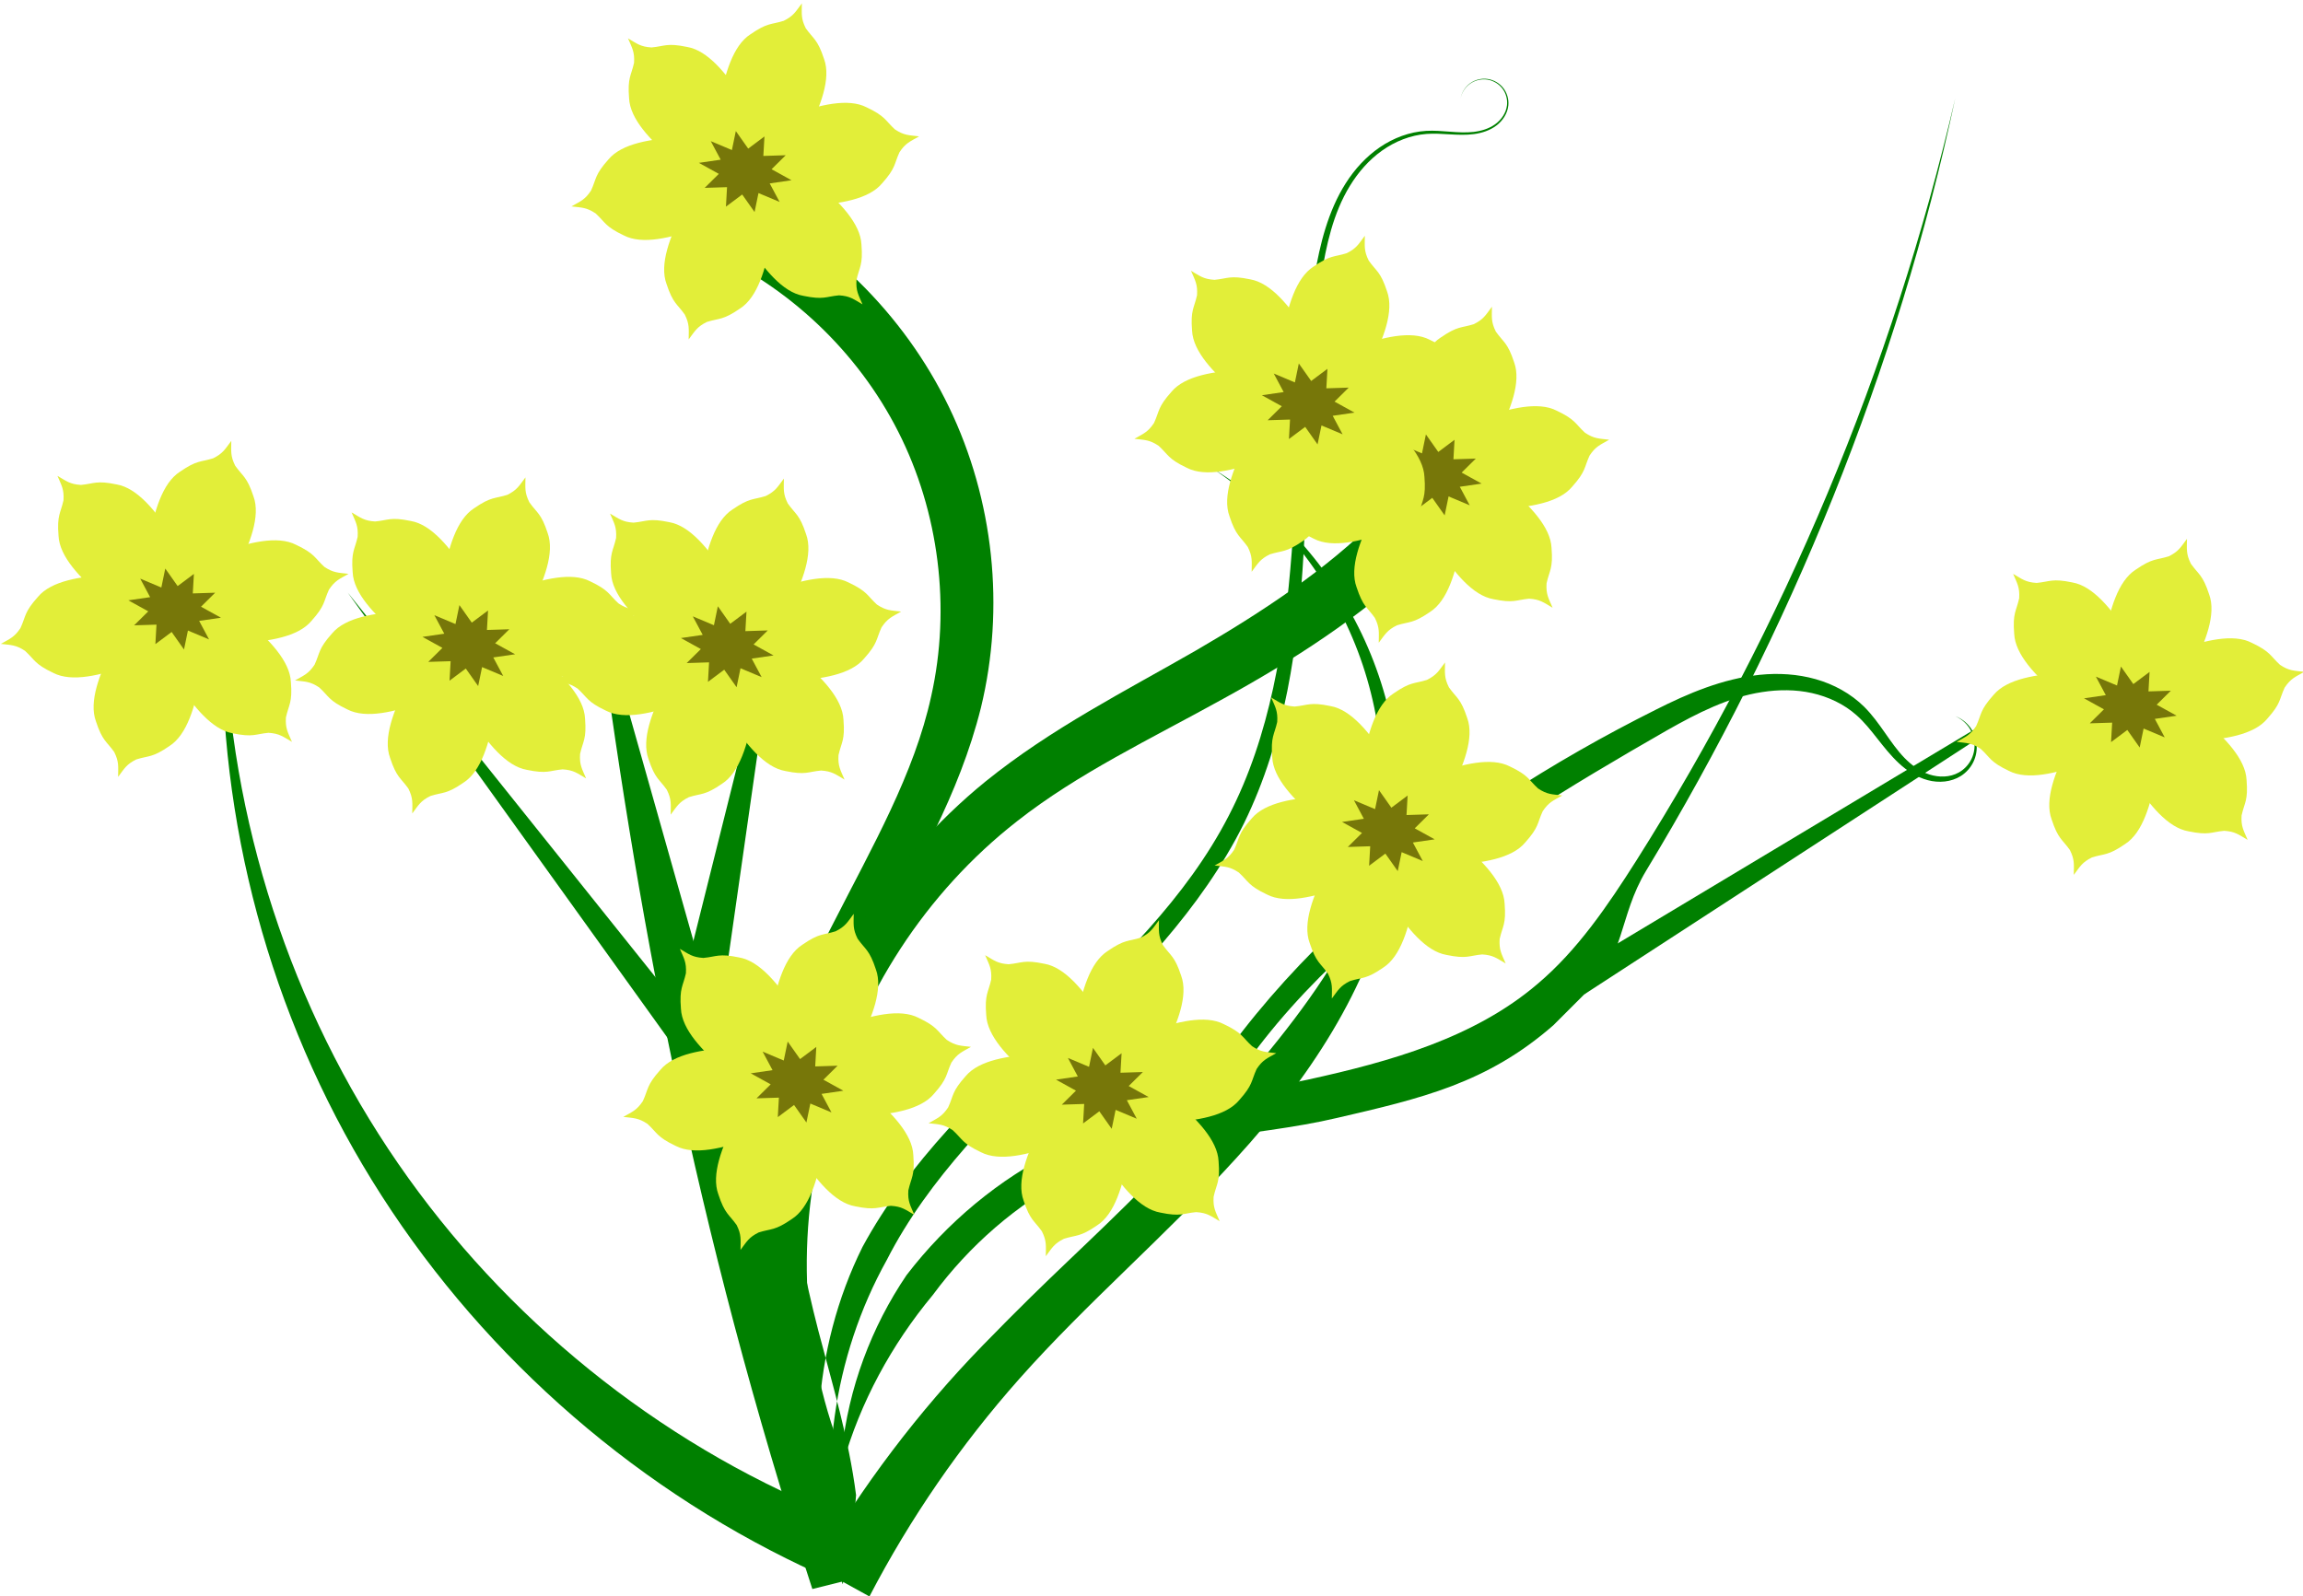 <?xml version="1.0" encoding="UTF-8" standalone="no"?>
<!-- Created with Inkscape (http://www.inkscape.org/) -->

<svg
   xmlns:dc="http://purl.org/dc/elements/1.1/"
   xmlns:cc="http://creativecommons.org/ns#"
   xmlns:rdf="http://www.w3.org/1999/02/22-rdf-syntax-ns#"
   xmlns:svg="http://www.w3.org/2000/svg"
   xmlns="http://www.w3.org/2000/svg"
   xmlns:sodipodi="http://sodipodi.sourceforge.net/DTD/sodipodi-0.dtd"
   xmlns:inkscape="http://www.inkscape.org/namespaces/inkscape"
   width="372.48"
   height="258.275"
   id="svg10270"
   version="1.1"
   inkscape:version="0.48.2 r9819"
   sodipodi:docname="New document 21">
  <defs
     id="defs10272">
    <inkscape:path-effect
       effect="spiro"
       id="path-effect5472"
       is_visible="true" />
    <inkscape:path-effect
       effect="skeletal"
       id="path-effect5474"
       is_visible="true"
       pattern="m -88.11,-398.76 0,10 10,-5 z"
       copytype="single_stretched"
       prop_scale="1"
       scale_y_rel="false"
       spacing="0"
       normal_offset="0"
       tang_offset="0"
       prop_units="false"
       vertical_pattern="false"
       fuse_tolerance="0" />
    <inkscape:path-effect
       effect="spiro"
       id="path-effect4774"
       is_visible="true" />
    <inkscape:path-effect
       effect="skeletal"
       id="path-effect4776"
       is_visible="true"
       pattern="m -88.11,-398.76 0,10 10,-5 z"
       copytype="single_stretched"
       prop_scale="1"
       scale_y_rel="false"
       spacing="0"
       normal_offset="0"
       tang_offset="0"
       prop_units="false"
       vertical_pattern="false"
       fuse_tolerance="0" />
  </defs>
  <sodipodi:namedview
     id="base"
     pagecolor="#ffffff"
     bordercolor="#666666"
     borderopacity="1.0"
     inkscape:pageopacity="0.0"
     inkscape:pageshadow="2"
     inkscape:zoom="0.77519531"
     inkscape:cx="379.35047"
     inkscape:cy="-208.71103"
     inkscape:document-units="px"
     inkscape:current-layer="layer1"
     showgrid="false"
     fit-margin-top="0"
     fit-margin-left="0"
     fit-margin-right="0"
     fit-margin-bottom="0"
     inkscape:window-width="1366"
     inkscape:window-height="712"
     inkscape:window-x="-4"
     inkscape:window-y="-4"
     inkscape:window-maximized="1" />
  <g
     inkscape:label="Layer 1"
     inkscape:groupmode="layer"
     id="layer1"
     transform="translate(4.35,-65.377)">
    <path
       style="fill:#008000;fill-rule:evenodd;stroke:none;display:inline"
       d="m 129.99,320.865 3.799,-9.25 c -3.111,-1.183 -6.187,-2.466 -9.221,-3.848 -27.376,-12.458 -51.29,-33.16 -67.692,-58.928 -10e-7,0 -2e-6,0 -2e-6,0 -16.405,-25.765 -25.289,-56.589 -24.987,-87.6 -1.88,30.955 5.396,62.658 20.926,90.04 15.533,27.38 39.241,50.3 67.602,65.005 0,0 1e-5,0 1e-5,0 3.139,1.627 6.332,3.155 9.573,4.58 z"
       id="path4772"
       inkscape:path-effect="#path-effect4774;#path-effect4776"
       inkscape:original-d="m 131.88965,316.23979 c -10.40335,-4.81079 -9.39671,2.90887 -9.39671,-4.21389 0,-70.63621 -62.125684,-101.55364 -90.603294,-150.78611"
       inkscape:connector-curvature="0"
       sodipodi:nodetypes="csc" />
    <path
       style="fill:#008000;fill-rule:evenodd;stroke:none;display:inline"
       d="m 127.039,322.452 9.701,-2.425 -44.851,-158.787 c 6.439,50.379 16.086,102.8 35.149,161.213 z"
       id="path4784"
       inkscape:connector-curvature="0"
       sodipodi:nodetypes="cccc" />
    <path
       style="fill:#008000;fill-rule:evenodd;stroke:none;display:inline"
       d="m 106.89,221.24 5,10 10,-70 z"
       id="path4790"
       inkscape:connector-curvature="0"
       sodipodi:nodetypes="cccc" />
    <path
       style="fill:#008000;fill-rule:evenodd;stroke:none;display:inline"
       d="m 107.985,239.363 3.904,-3.123 -60,-75 z"
       id="path4796"
       inkscape:connector-curvature="0"
       sodipodi:nodetypes="cccc" />
    <path
       style="fill:#008000;fill-rule:evenodd;stroke:none;display:inline"
       d="m 127.51,318.828 8.76,4.823 c 6.58,-12.639 14.744,-24.505 24.258,-35.222 10.849,-12.239 23.693,-23.16 35.108,-35.727 11.467,-12.544 21.498,-27.308 25.077,-44.12 l 0,-1e-5 c 2.712,-12.917 1.316,-26.546 -3.839,-38.496 -5.156,-11.95 -14.039,-22.149 -24.985,-28.846 10.632,7.184 18.893,17.671 23.373,29.499 4.481,11.827 5.177,24.984 2.063,37.053 l 0,1e-5 c -4.016,15.759 -23.878,36.734 -35.436,48.448 -11.613,11.694 -15.301,14.476 -27.23,26.732 -10.448,10.75 -19.592,22.815 -27.15,35.856 z"
       id="path4802"
       inkscape:connector-curvature="0"
       sodipodi:nodetypes="cccccccccccccc" />
    <path
       style="fill:#008000;fill-rule:evenodd;stroke:none;display:inline"
       d="m 181.89,256.24 5,0 c 12.824,-32.948 47.054,-54.77 78.364,-72.705 4.938,-2.8 9.979,-5.365 15.374,-6.191 l 10e-6,0 c 2.693,-0.42 5.458,-0.429 8.095,0.163 2.633,0.592 5.163,1.773 7.18,3.564 2.458,2.153 4.218,5.314 6.86,7.777 l 1e-5,0 c 1.321,1.236 2.901,2.268 4.681,2.746 1.788,0.482 3.781,0.31 5.347,-0.674 l 0,-1e-5 c 0.875,-0.555 1.581,-1.351 2.025,-2.27 0.444,-0.919 0.622,-1.953 0.517,-2.952 -0.106,-0.999 -0.494,-1.957 -1.1,-2.739 -0.607,-0.781 -1.43,-1.382 -2.342,-1.72 0.892,0.39 1.665,1.029 2.209,1.818 0.544,0.788 0.859,1.725 0.904,2.667 0.046,0.941 -0.177,1.888 -0.627,2.698 l -10e-6,0 c -0.45,0.81 -1.128,1.487 -1.924,1.93 -1.415,0.799 -3.193,0.82 -4.739,0.324 -1.555,-0.5 -2.913,-1.526 -4.074,-2.722 -2.323,-2.404 -3.866,-5.618 -6.474,-8.226 -2.172,-2.145 -4.929,-3.654 -7.866,-4.48 -2.933,-0.825 -6.018,-1.008 -9.026,-0.701 l 0,0 c -6.008,0.627 -11.614,3.015 -16.81,5.642 -33.068,16.539 -65.912,41.757 -81.572,76.052 z"
       id="path4808"
       inkscape:connector-curvature="0"
       sodipodi:nodetypes="ccccccccccccccccccccccccccccc" />
    <path
       style="fill:#008000;fill-rule:evenodd;stroke:none;display:inline"
       d="m 113.942,96.68 -4.105,9.119 c 13.246,5.792 24.521,16.431 31.094,29.424 6.588,12.985 8.54,28.463 5.331,42.772 -2.731,12.56 -9.521,24.345 -15.779,36.634 -10e-6,1e-5 -10e-6,2e-5 -10e-6,3e-5 -6.374,12.253 -12.275,25.68 -12.814,40.227 -0.247,9.548 1.855,18.73 4.33,27.45 0,1e-5 1e-5,2e-5 1e-5,3e-5 2.437,8.725 5.214,17.161 6.431,25.714 1.56,4.216 2.697,8.497 3.405,12.773 -4.078,-16.844 -1.532,-35.844 7.257,-51.605 6.736,-13.207 17.781,-23.983 28.689,-34.721 10.949,-10.706 22.144,-21.912 29.068,-35.899 6.687,-13.632 8.799,-28.874 9.642,-43.789 0.859,-14.912 0.578,-29.841 2.83,-44.494 0.805,-5.191 1.942,-10.411 4.654,-14.835 1.353,-2.212 3.088,-4.208 5.197,-5.706 0,-5e-6 10e-6,-1e-5 2e-5,-1.5e-5 2.108,-1.498 4.598,-2.498 7.177,-2.696 2.5,-0.195 5.089,0.362 7.666,0.026 1.29,-0.168 2.576,-0.582 3.627,-1.366 0,-3e-6 0,-6e-6 10e-6,-9e-6 1.053,-0.785 1.835,-1.978 1.961,-3.287 0.094,-1.001 -0.21,-2.027 -0.827,-2.811 -0.617,-0.784 -1.539,-1.315 -2.519,-1.456 -0.98,-0.141 -2.007,0.108 -2.809,0.677 -0.802,0.569 -1.371,1.452 -1.558,2.41 0.205,-0.954 0.789,-1.819 1.589,-2.365 0.8,-0.546 1.813,-0.769 2.762,-0.614 0.949,0.155 1.83,0.688 2.406,1.449 0.576,0.761 0.846,1.748 0.74,2.689 0,9e-6 0,1.8e-5 0,2.6e-5 -0.136,1.233 -0.909,2.348 -1.916,3.076 -10e-6,5e-6 -2e-5,1.1e-5 -2e-5,1.6e-5 -1.01,0.73 -2.251,1.098 -3.499,1.242 -2.499,0.286 -5.054,-0.32 -7.657,-0.17 -2.686,0.159 -5.295,1.143 -7.515,2.664 -2.22,1.52 -4.062,3.552 -5.502,5.818 -2.875,4.531 -4.161,9.856 -5.055,15.081 -1e-5,1e-5 -1e-5,2e-5 -1e-5,3e-5 -2.539,14.732 -2.546,29.745 -3.671,44.541 -1.14,14.791 -3.47,29.723 -10.182,42.679 -6.851,13.345 -18.016,24.015 -29.112,34.541 0,1e-5 0,1e-5 -1e-5,1e-5 -11.137,10.495 -22.617,21.363 -30.134,35.241 -8.182,16.494 -9.476,36.474 -3.2,54.575 1.093,-4.805 1.814,-9.638 2.162,-14.43 -1.175,-9.226 -3.847,-17.986 -6.095,-26.577 -2.209,-8.596 -4.071,-17.184 -3.619,-25.561 0.525,-12.78 6.394,-25.044 12.725,-37.008 6.447,-11.93 13.679,-24.164 17.182,-38.233 0,-1e-5 0,-1e-5 0,-2e-5 3.926,-16.163 2.09,-33.624 -5.186,-48.697 -7.291,-15.066 -19.879,-27.446 -35.172,-34.499 z"
       id="path5470"
       inkscape:path-effect="#path-effect5472;#path-effect5474"
       inkscape:original-d="m 111.88965,101.23979 c 5.90863,19.49847 24.13397,49.18202 38.39122,77.69653 14.01951,28.03901 -21.97447,61.49921 -29.25045,76.05118 -9.06046,18.12092 8.23616,38.18385 10.23766,52.65083 0.62198,4.49573 0.41438,9.06764 0.62157,13.60146 6.22368,-16.68294 5.22852,-35.00836 5.22852,-53.08958 0,-35.29595 39.03164,-50.73182 58.50091,-70.2011 19.01636,-19.01636 -4.56312,-70.02554 13.16271,-87.75137 5.96477,-5.96477 11.5855,-17.435589 17.55027,-23.400359 2.71986,-2.71986 14.60741,-4.11239 13.16271,-4.38757 -2.51957,-0.47992 -5.07008,-0.78001 -7.60512,-1.17002"
       inkscape:connector-curvature="0" />
    <path
       style="fill:#008000;fill-rule:evenodd;stroke:none;display:inline"
       d="m 235.903,144.222 -8.026,-5.965 c -2.809,3.862 -5.929,7.505 -9.32,10.878 -8.465,8.469 -18.778,15.262 -29.532,21.507 -11.231,6.468 -23.301,12.531 -33.991,21.174 -1e-5,1e-5 -2e-5,1e-5 -2e-5,2e-5 -15.927,12.963 -27.29,31.208 -31.91,51.084 -3.493,19.747 -0.365,40.895 8.87,59.223 2.76,-9.789 7.813,-19.176 14.534,-27.252 5.885,-7.973 13.557,-14.683 22.369,-19.237 l 1e-5,0 c 11.846,-6.182 29.448,-6.183 42.993,-9.395 13.574,-3.147 24.252,-5.592 35,-15 l 5,-5 c 6.732,-5.966 5.482,-12.512 10,-20 23.299,-38.486 40.694,-81.134 50,-125 -10.155,43.677 -27.683,85.557 -51.567,123.336 -4.652,7.334 -9.551,14.545 -15.998,19.983 -10.183,8.706 -23.738,12.549 -37.167,15.488 -13.461,2.876 -27.524,5.075 -40.392,11.368 -1e-5,1e-5 -2e-5,1e-5 -3e-5,1e-5 -9.584,4.731 -17.981,11.766 -24.494,20.252 -5.677,8.382 -9.399,18.235 -10.487,28.689 -6.832,-17.428 -7.52,-37.44 -1.793,-55.793 4.6,-18.225 15.45,-34.841 30.161,-46.331 1e-5,-10e-6 1e-5,-10e-6 1e-5,-10e-6 9.855,-7.756 21.63,-13.313 33.285,-19.777 11.214,-6.169 22.291,-13.223 31.894,-22.369 3.828,-3.664 7.366,-7.634 10.57,-11.864 z"
       id="path5476"
       inkscape:connector-curvature="0"
       sodipodi:nodetypes="ccccccccccccccccccccccccccccc" />
    <path
       style="fill:#008000;fill-rule:evenodd;stroke:none;display:inline"
       d="m 251.89,221.24 0,5 100,-65 z"
       id="path5482"
       inkscape:connector-curvature="0"
       sodipodi:nodetypes="cccc" />
    <g
       style="display:inline"
       id="g4453-5"
       transform="matrix(0.594,0.2,-0.2,0.594,-243.836,-269.509)">
      <g
         style="fill:#e2ee39;fill-opacity:1;display:inline"
         id="g4334-1-3"
         transform="translate(348.742,131.734)">
        <path
           sodipodi:nodetypes="ccccccccccc"
           inkscape:connector-curvature="0"
           id="path4336-7-4"
           d="m 418,348 c 6,-6 7,-5 9,-12 1,-7 1.425,-14.762 -2,-19 -3.214,-4.295 -4.204,-3.963 -7,-6 -2,-2 -2.146,-3.167 -3,-5.763 -0.854,2.596 -1,3.763 -3,5.763 -2.796,2.037 -3.786,1.705 -7,6 -3.425,4.238 -3,12 -2,19 2,7 3,6 9,12 2,3 1.152,4.051 3,6.081 C 416.848,352.051 416,351 418,348 z"
           style="fill:#e2ee39;fill-opacity:1;stroke:none"
           inkscape:transform-center-y="-21.34125"
           inkscape:tile-cx="415"
           inkscape:tile-cy="351"
           inkscape:tile-w="25.429126"
           inkscape:tile-h="48.84356"
           inkscape:tile-x0="402.28544"
           inkscape:tile-y0="305.23697" />
        <path
           inkscape:tile-y0="305.23697"
           inkscape:tile-x0="402.28544"
           inkscape:transform-center-y="-21.34125"
           style="fill:#e2ee39;fill-opacity:1;stroke:none"
           d="m 419.098,352.098 c 8.196,2.196 7.83,3.562 14.892,1.794 6.562,-2.634 13.497,-6.147 15.454,-11.232 2.112,-4.931 1.33,-5.622 1.696,-9.062 0.732,-2.732 1.67,-3.442 3.491,-5.48 -2.675,0.559 -3.759,1.015 -6.491,0.283 -3.162,-1.403 -3.37,-2.426 -8.696,-3.062 -5.383,-0.847 -11.892,3.402 -17.454,7.768 -5.062,5.232 -3.696,5.598 -5.892,13.794 -1.598,3.232 -2.932,3.023 -3.766,5.638 2.682,0.586 3.168,-0.674 6.766,-0.442 z"
           id="path4338-4-0"
           inkscape:connector-curvature="0"
           sodipodi:nodetypes="ccccccccccc" />
        <path
           inkscape:tile-y0="305.23697"
           inkscape:tile-x0="402.28544"
           inkscape:transform-center-y="-21.34125"
           style="fill:#e2ee39;fill-opacity:1;stroke:none"
           d="m 416.098,355.098 c 2.196,8.196 0.83,8.562 5.892,13.794 5.562,4.366 12.072,8.615 17.454,7.768 5.326,-0.636 5.534,-1.659 8.696,-3.062 2.732,-0.732 3.816,-0.275 6.491,0.283 -1.821,-2.037 -2.759,-2.748 -3.491,-5.48 -0.366,-3.44 0.416,-4.132 -1.696,-9.062 -1.957,-5.085 -8.892,-8.598 -15.454,-11.232 -7.062,-1.768 -6.696,-0.402 -14.892,1.794 -3.598,0.232 -4.084,-1.028 -6.766,-0.442 0.834,2.616 2.168,2.406 3.766,5.638 z"
           id="path4340-0-7"
           inkscape:connector-curvature="0"
           sodipodi:nodetypes="ccccccccccc" />
        <path
           inkscape:tile-y0="305.23697"
           inkscape:tile-x0="402.28544"
           inkscape:transform-center-y="-21.34125"
           style="fill:#e2ee39;fill-opacity:1;stroke:none"
           d="m 412,354 c -6,6 -7,5 -9,12 -1,7 -1.425,14.762 2,19 3.214,4.295 4.204,3.963 7,6 2,2 2.146,3.167 3,5.763 0.854,-2.596 1,-3.763 3,-5.763 2.796,-2.037 3.786,-1.705 7,-6 3.425,-4.238 3,-12 2,-19 -2,-7 -3,-6 -9,-12 -2,-3 -1.152,-4.051 -3,-6.081 C 413.152,349.949 414,351 412,354 z"
           id="path4342-9-5"
           inkscape:connector-curvature="0"
           sodipodi:nodetypes="ccccccccccc" />
        <path
           inkscape:tile-y0="305.23697"
           inkscape:tile-x0="402.28544"
           inkscape:transform-center-y="-21.34125"
           style="fill:#e2ee39;fill-opacity:1;stroke:none"
           d="m 410.902,349.902 c -8.196,-2.196 -7.83,-3.562 -14.892,-1.794 -6.562,2.634 -13.497,6.147 -15.454,11.232 -2.112,4.931 -1.33,5.622 -1.696,9.062 -0.732,2.732 -1.67,3.442 -3.491,5.48 2.675,-0.559 3.759,-1.015 6.491,-0.283 3.162,1.403 3.37,2.426 8.696,3.062 5.383,0.847 11.892,-3.402 17.454,-7.768 5.062,-5.232 3.696,-5.598 5.892,-13.794 1.598,-3.232 2.932,-3.023 3.766,-5.638 -2.682,-0.586 -3.168,0.674 -6.766,0.442 z"
           id="path4344-4-5"
           inkscape:connector-curvature="0"
           sodipodi:nodetypes="ccccccccccc" />
        <path
           inkscape:tile-y0="305.23697"
           inkscape:tile-x0="402.28544"
           inkscape:transform-center-y="-21.34125"
           style="fill:#e2ee39;fill-opacity:1;stroke:none"
           d="m 413.902,346.902 c -2.196,-8.196 -0.83,-8.562 -5.892,-13.794 -5.562,-4.366 -12.072,-8.615 -17.454,-7.768 -5.326,0.636 -5.534,1.659 -8.696,3.062 -2.732,0.732 -3.816,0.275 -6.491,-0.283 1.821,2.037 2.759,2.748 3.491,5.48 0.366,3.44 -0.416,4.132 1.696,9.062 1.957,5.085 8.892,8.598 15.454,11.232 7.062,1.768 6.696,0.402 14.892,-1.794 3.598,-0.232 4.084,1.028 6.766,0.442 -0.834,-2.616 -2.168,-2.406 -3.766,-5.638 z"
           id="path4346-8-3"
           inkscape:connector-curvature="0"
           sodipodi:nodetypes="ccccccccccc" />
      </g>
      <path
         sodipodi:type="star"
         style="fill:#777709;fill-opacity:1;fill-rule:nonzero;stroke:none;display:inline"
         id="path4409-8-1"
         sodipodi:sides="10"
         sodipodi:cx="200"
         sodipodi:cy="180"
         sodipodi:r1="44.721359"
         sodipodi:r2="25.827057"
         sodipodi:arg1="0.46364761"
         sodipodi:arg2="0.77780687"
         inkscape:flatsided="false"
         inkscape:rounded="0"
         inkscape:randomized="0"
         d="m 240,200 -21.599,-1.877 2.204,21.568 -16.371,-14.214 -10.894,18.745 -4.89,-21.122 -19.832,8.761 8.459,-19.962 -21.194,-4.569 18.577,-11.178 L 160,160 l 21.599,1.877 -2.204,-21.568 16.371,14.214 10.894,-18.745 4.89,21.122 19.832,-8.761 -8.459,19.962 21.194,4.569 -18.577,11.178 z"
         transform="matrix(0.273,0,0,0.23,709.138,441.378)" />
    </g>
    <g
       style="display:inline"
       id="g4453-5-8"
       transform="matrix(0.594,0.2,-0.2,0.594,-129.317,-297.311)">
      <g
         style="fill:#e2ee39;fill-opacity:1;display:inline"
         id="g4334-1-3-8"
         transform="translate(348.742,131.734)">
        <path
           sodipodi:nodetypes="ccccccccccc"
           inkscape:connector-curvature="0"
           id="path4336-7-4-8"
           d="m 418,348 c 6,-6 7,-5 9,-12 1,-7 1.425,-14.762 -2,-19 -3.214,-4.295 -4.204,-3.963 -7,-6 -2,-2 -2.146,-3.167 -3,-5.763 -0.854,2.596 -1,3.763 -3,5.763 -2.796,2.037 -3.786,1.705 -7,6 -3.425,4.238 -3,12 -2,19 2,7 3,6 9,12 2,3 1.152,4.051 3,6.081 C 416.848,352.051 416,351 418,348 z"
           style="fill:#e2ee39;fill-opacity:1;stroke:none"
           inkscape:transform-center-y="-21.34125"
           inkscape:tile-cx="415"
           inkscape:tile-cy="351"
           inkscape:tile-w="25.429126"
           inkscape:tile-h="48.84356"
           inkscape:tile-x0="402.28544"
           inkscape:tile-y0="305.23697" />
        <path
           inkscape:tile-y0="305.23697"
           inkscape:tile-x0="402.28544"
           inkscape:transform-center-y="-21.34125"
           style="fill:#e2ee39;fill-opacity:1;stroke:none"
           d="m 419.098,352.098 c 8.196,2.196 7.83,3.562 14.892,1.794 6.562,-2.634 13.497,-6.147 15.454,-11.232 2.112,-4.931 1.33,-5.622 1.696,-9.062 0.732,-2.732 1.67,-3.442 3.491,-5.48 -2.675,0.559 -3.759,1.015 -6.491,0.283 -3.162,-1.403 -3.37,-2.426 -8.696,-3.062 -5.383,-0.847 -11.892,3.402 -17.454,7.768 -5.062,5.232 -3.696,5.598 -5.892,13.794 -1.598,3.232 -2.932,3.023 -3.766,5.638 2.682,0.586 3.168,-0.674 6.766,-0.442 z"
           id="path4338-4-0-0"
           inkscape:connector-curvature="0"
           sodipodi:nodetypes="ccccccccccc" />
        <path
           inkscape:tile-y0="305.23697"
           inkscape:tile-x0="402.28544"
           inkscape:transform-center-y="-21.34125"
           style="fill:#e2ee39;fill-opacity:1;stroke:none"
           d="m 416.098,355.098 c 2.196,8.196 0.83,8.562 5.892,13.794 5.562,4.366 12.072,8.615 17.454,7.768 5.326,-0.636 5.534,-1.659 8.696,-3.062 2.732,-0.732 3.816,-0.275 6.491,0.283 -1.821,-2.037 -2.759,-2.748 -3.491,-5.48 -0.366,-3.44 0.416,-4.132 -1.696,-9.062 -1.957,-5.085 -8.892,-8.598 -15.454,-11.232 -7.062,-1.768 -6.696,-0.402 -14.892,1.794 -3.598,0.232 -4.084,-1.028 -6.766,-0.442 0.834,2.616 2.168,2.406 3.766,5.638 z"
           id="path4340-0-7-1"
           inkscape:connector-curvature="0"
           sodipodi:nodetypes="ccccccccccc" />
        <path
           inkscape:tile-y0="305.23697"
           inkscape:tile-x0="402.28544"
           inkscape:transform-center-y="-21.34125"
           style="fill:#e2ee39;fill-opacity:1;stroke:none"
           d="m 412,354 c -6,6 -7,5 -9,12 -1,7 -1.425,14.762 2,19 3.214,4.295 4.204,3.963 7,6 2,2 2.146,3.167 3,5.763 0.854,-2.596 1,-3.763 3,-5.763 2.796,-2.037 3.786,-1.705 7,-6 3.425,-4.238 3,-12 2,-19 -2,-7 -3,-6 -9,-12 -2,-3 -1.152,-4.051 -3,-6.081 C 413.152,349.949 414,351 412,354 z"
           id="path4342-9-5-7"
           inkscape:connector-curvature="0"
           sodipodi:nodetypes="ccccccccccc" />
        <path
           inkscape:tile-y0="305.23697"
           inkscape:tile-x0="402.28544"
           inkscape:transform-center-y="-21.34125"
           style="fill:#e2ee39;fill-opacity:1;stroke:none"
           d="m 410.902,349.902 c -8.196,-2.196 -7.83,-3.562 -14.892,-1.794 -6.562,2.634 -13.497,6.147 -15.454,11.232 -2.112,4.931 -1.33,5.622 -1.696,9.062 -0.732,2.732 -1.67,3.442 -3.491,5.48 2.675,-0.559 3.759,-1.015 6.491,-0.283 3.162,1.403 3.37,2.426 8.696,3.062 5.383,0.847 11.892,-3.402 17.454,-7.768 5.062,-5.232 3.696,-5.598 5.892,-13.794 1.598,-3.232 2.932,-3.023 3.766,-5.638 -2.682,-0.586 -3.168,0.674 -6.766,0.442 z"
           id="path4344-4-5-5"
           inkscape:connector-curvature="0"
           sodipodi:nodetypes="ccccccccccc" />
        <path
           inkscape:tile-y0="305.23697"
           inkscape:tile-x0="402.28544"
           inkscape:transform-center-y="-21.34125"
           style="fill:#e2ee39;fill-opacity:1;stroke:none"
           d="m 413.902,346.902 c -2.196,-8.196 -0.83,-8.562 -5.892,-13.794 -5.562,-4.366 -12.072,-8.615 -17.454,-7.768 -5.326,0.636 -5.534,1.659 -8.696,3.062 -2.732,0.732 -3.816,0.275 -6.491,-0.283 1.821,2.037 2.759,2.748 3.491,5.48 0.366,3.44 -0.416,4.132 1.696,9.062 1.957,5.085 8.892,8.598 15.454,11.232 7.062,1.768 6.696,0.402 14.892,-1.794 3.598,-0.232 4.084,1.028 6.766,0.442 -0.834,-2.616 -2.168,-2.406 -3.766,-5.638 z"
           id="path4346-8-3-0"
           inkscape:connector-curvature="0"
           sodipodi:nodetypes="ccccccccccc" />
      </g>
      <path
         sodipodi:type="star"
         style="fill:#777709;fill-opacity:1;fill-rule:nonzero;stroke:none;display:inline"
         id="path4409-8-1-5"
         sodipodi:sides="10"
         sodipodi:cx="200"
         sodipodi:cy="180"
         sodipodi:r1="44.721359"
         sodipodi:r2="25.827057"
         sodipodi:arg1="0.46364761"
         sodipodi:arg2="0.77780687"
         inkscape:flatsided="false"
         inkscape:rounded="0"
         inkscape:randomized="0"
         d="m 240,200 -21.599,-1.877 2.204,21.568 -16.371,-14.214 -10.894,18.745 -4.89,-21.122 -19.832,8.761 8.459,-19.962 -21.194,-4.569 18.577,-11.178 L 160,160 l 21.599,1.877 -2.204,-21.568 16.371,14.214 10.894,-18.745 4.89,21.122 19.832,-8.761 -8.459,19.962 21.194,4.569 -18.577,11.178 z"
         transform="matrix(0.273,0,0,0.23,709.138,441.378)" />
    </g>
    <g
       style="display:inline"
       id="g4453-5-9"
       transform="matrix(0.594,0.2,-0.2,0.594,-240.929,-346.387)">
      <g
         style="fill:#e2ee39;fill-opacity:1;display:inline"
         id="g4334-1-3-0"
         transform="translate(348.742,131.734)">
        <path
           sodipodi:nodetypes="ccccccccccc"
           inkscape:connector-curvature="0"
           id="path4336-7-4-9"
           d="m 418,348 c 6,-6 7,-5 9,-12 1,-7 1.425,-14.762 -2,-19 -3.214,-4.295 -4.204,-3.963 -7,-6 -2,-2 -2.146,-3.167 -3,-5.763 -0.854,2.596 -1,3.763 -3,5.763 -2.796,2.037 -3.786,1.705 -7,6 -3.425,4.238 -3,12 -2,19 2,7 3,6 9,12 2,3 1.152,4.051 3,6.081 C 416.848,352.051 416,351 418,348 z"
           style="fill:#e2ee39;fill-opacity:1;stroke:none"
           inkscape:transform-center-y="-21.34125"
           inkscape:tile-cx="415"
           inkscape:tile-cy="351"
           inkscape:tile-w="25.429126"
           inkscape:tile-h="48.84356"
           inkscape:tile-x0="402.28544"
           inkscape:tile-y0="305.23697" />
        <path
           inkscape:tile-y0="305.23697"
           inkscape:tile-x0="402.28544"
           inkscape:transform-center-y="-21.34125"
           style="fill:#e2ee39;fill-opacity:1;stroke:none"
           d="m 419.098,352.098 c 8.196,2.196 7.83,3.562 14.892,1.794 6.562,-2.634 13.497,-6.147 15.454,-11.232 2.112,-4.931 1.33,-5.622 1.696,-9.062 0.732,-2.732 1.67,-3.442 3.491,-5.48 -2.675,0.559 -3.759,1.015 -6.491,0.283 -3.162,-1.403 -3.37,-2.426 -8.696,-3.062 -5.383,-0.847 -11.892,3.402 -17.454,7.768 -5.062,5.232 -3.696,5.598 -5.892,13.794 -1.598,3.232 -2.932,3.023 -3.766,5.638 2.682,0.586 3.168,-0.674 6.766,-0.442 z"
           id="path4338-4-0-3"
           inkscape:connector-curvature="0"
           sodipodi:nodetypes="ccccccccccc" />
        <path
           inkscape:tile-y0="305.23697"
           inkscape:tile-x0="402.28544"
           inkscape:transform-center-y="-21.34125"
           style="fill:#e2ee39;fill-opacity:1;stroke:none"
           d="m 416.098,355.098 c 2.196,8.196 0.83,8.562 5.892,13.794 5.562,4.366 12.072,8.615 17.454,7.768 5.326,-0.636 5.534,-1.659 8.696,-3.062 2.732,-0.732 3.816,-0.275 6.491,0.283 -1.821,-2.037 -2.759,-2.748 -3.491,-5.48 -0.366,-3.44 0.416,-4.132 -1.696,-9.062 -1.957,-5.085 -8.892,-8.598 -15.454,-11.232 -7.062,-1.768 -6.696,-0.402 -14.892,1.794 -3.598,0.232 -4.084,-1.028 -6.766,-0.442 0.834,2.616 2.168,2.406 3.766,5.638 z"
           id="path4340-0-7-5"
           inkscape:connector-curvature="0"
           sodipodi:nodetypes="ccccccccccc" />
        <path
           inkscape:tile-y0="305.23697"
           inkscape:tile-x0="402.28544"
           inkscape:transform-center-y="-21.34125"
           style="fill:#e2ee39;fill-opacity:1;stroke:none"
           d="m 412,354 c -6,6 -7,5 -9,12 -1,7 -1.425,14.762 2,19 3.214,4.295 4.204,3.963 7,6 2,2 2.146,3.167 3,5.763 0.854,-2.596 1,-3.763 3,-5.763 2.796,-2.037 3.786,-1.705 7,-6 3.425,-4.238 3,-12 2,-19 -2,-7 -3,-6 -9,-12 -2,-3 -1.152,-4.051 -3,-6.081 C 413.152,349.949 414,351 412,354 z"
           id="path4342-9-5-4"
           inkscape:connector-curvature="0"
           sodipodi:nodetypes="ccccccccccc" />
        <path
           inkscape:tile-y0="305.23697"
           inkscape:tile-x0="402.28544"
           inkscape:transform-center-y="-21.34125"
           style="fill:#e2ee39;fill-opacity:1;stroke:none"
           d="m 410.902,349.902 c -8.196,-2.196 -7.83,-3.562 -14.892,-1.794 -6.562,2.634 -13.497,6.147 -15.454,11.232 -2.112,4.931 -1.33,5.622 -1.696,9.062 -0.732,2.732 -1.67,3.442 -3.491,5.48 2.675,-0.559 3.759,-1.015 6.491,-0.283 3.162,1.403 3.37,2.426 8.696,3.062 5.383,0.847 11.892,-3.402 17.454,-7.768 5.062,-5.232 3.696,-5.598 5.892,-13.794 1.598,-3.232 2.932,-3.023 3.766,-5.638 -2.682,-0.586 -3.168,0.674 -6.766,0.442 z"
           id="path4344-4-5-2"
           inkscape:connector-curvature="0"
           sodipodi:nodetypes="ccccccccccc" />
        <path
           inkscape:tile-y0="305.23697"
           inkscape:tile-x0="402.28544"
           inkscape:transform-center-y="-21.34125"
           style="fill:#e2ee39;fill-opacity:1;stroke:none"
           d="m 413.902,346.902 c -2.196,-8.196 -0.83,-8.562 -5.892,-13.794 -5.562,-4.366 -12.072,-8.615 -17.454,-7.768 -5.326,0.636 -5.534,1.659 -8.696,3.062 -2.732,0.732 -3.816,0.275 -6.491,-0.283 1.821,2.037 2.759,2.748 3.491,5.48 0.366,3.44 -0.416,4.132 1.696,9.062 1.957,5.085 8.892,8.598 15.454,11.232 7.062,1.768 6.696,0.402 14.892,-1.794 3.598,-0.232 4.084,1.028 6.766,0.442 -0.834,-2.616 -2.168,-2.406 -3.766,-5.638 z"
           id="path4346-8-3-7"
           inkscape:connector-curvature="0"
           sodipodi:nodetypes="ccccccccccc" />
      </g>
      <path
         sodipodi:type="star"
         style="fill:#777709;fill-opacity:1;fill-rule:nonzero;stroke:none;display:inline"
         id="path4409-8-1-2"
         sodipodi:sides="10"
         sodipodi:cx="200"
         sodipodi:cy="180"
         sodipodi:r1="44.721359"
         sodipodi:r2="25.827057"
         sodipodi:arg1="0.46364761"
         sodipodi:arg2="0.77780687"
         inkscape:flatsided="false"
         inkscape:rounded="0"
         inkscape:randomized="0"
         d="m 240,200 -21.599,-1.877 2.204,21.568 -16.371,-14.214 -10.894,18.745 -4.89,-21.122 -19.832,8.761 8.459,-19.962 -21.194,-4.569 18.577,-11.178 L 160,160 l 21.599,1.877 -2.204,-21.568 16.371,14.214 10.894,-18.745 4.89,21.122 19.832,-8.761 -8.459,19.962 21.194,4.569 -18.577,11.178 z"
         transform="matrix(0.273,0,0,0.23,709.138,441.378)" />
    </g>
    <g
       style="display:inline"
       id="g4453-5-6"
       transform="matrix(0.594,0.2,-0.2,0.594,-136.905,-239.758)">
      <g
         style="fill:#e2ee39;fill-opacity:1;display:inline"
         id="g4334-1-3-7"
         transform="translate(348.742,131.734)">
        <path
           sodipodi:nodetypes="ccccccccccc"
           inkscape:connector-curvature="0"
           id="path4336-7-4-2"
           d="m 418,348 c 6,-6 7,-5 9,-12 1,-7 1.425,-14.762 -2,-19 -3.214,-4.295 -4.204,-3.963 -7,-6 -2,-2 -2.146,-3.167 -3,-5.763 -0.854,2.596 -1,3.763 -3,5.763 -2.796,2.037 -3.786,1.705 -7,6 -3.425,4.238 -3,12 -2,19 2,7 3,6 9,12 2,3 1.152,4.051 3,6.081 C 416.848,352.051 416,351 418,348 z"
           style="fill:#e2ee39;fill-opacity:1;stroke:none"
           inkscape:transform-center-y="-21.34125"
           inkscape:tile-cx="415"
           inkscape:tile-cy="351"
           inkscape:tile-w="25.429126"
           inkscape:tile-h="48.84356"
           inkscape:tile-x0="402.28544"
           inkscape:tile-y0="305.23697" />
        <path
           inkscape:tile-y0="305.23697"
           inkscape:tile-x0="402.28544"
           inkscape:transform-center-y="-21.34125"
           style="fill:#e2ee39;fill-opacity:1;stroke:none"
           d="m 419.098,352.098 c 8.196,2.196 7.83,3.562 14.892,1.794 6.562,-2.634 13.497,-6.147 15.454,-11.232 2.112,-4.931 1.33,-5.622 1.696,-9.062 0.732,-2.732 1.67,-3.442 3.491,-5.48 -2.675,0.559 -3.759,1.015 -6.491,0.283 -3.162,-1.403 -3.37,-2.426 -8.696,-3.062 -5.383,-0.847 -11.892,3.402 -17.454,7.768 -5.062,5.232 -3.696,5.598 -5.892,13.794 -1.598,3.232 -2.932,3.023 -3.766,5.638 2.682,0.586 3.168,-0.674 6.766,-0.442 z"
           id="path4338-4-0-2"
           inkscape:connector-curvature="0"
           sodipodi:nodetypes="ccccccccccc" />
        <path
           inkscape:tile-y0="305.23697"
           inkscape:tile-x0="402.28544"
           inkscape:transform-center-y="-21.34125"
           style="fill:#e2ee39;fill-opacity:1;stroke:none"
           d="m 416.098,355.098 c 2.196,8.196 0.83,8.562 5.892,13.794 5.562,4.366 12.072,8.615 17.454,7.768 5.326,-0.636 5.534,-1.659 8.696,-3.062 2.732,-0.732 3.816,-0.275 6.491,0.283 -1.821,-2.037 -2.759,-2.748 -3.491,-5.48 -0.366,-3.44 0.416,-4.132 -1.696,-9.062 -1.957,-5.085 -8.892,-8.598 -15.454,-11.232 -7.062,-1.768 -6.696,-0.402 -14.892,1.794 -3.598,0.232 -4.084,-1.028 -6.766,-0.442 0.834,2.616 2.168,2.406 3.766,5.638 z"
           id="path4340-0-7-0"
           inkscape:connector-curvature="0"
           sodipodi:nodetypes="ccccccccccc" />
        <path
           inkscape:tile-y0="305.23697"
           inkscape:tile-x0="402.28544"
           inkscape:transform-center-y="-21.34125"
           style="fill:#e2ee39;fill-opacity:1;stroke:none"
           d="m 412,354 c -6,6 -7,5 -9,12 -1,7 -1.425,14.762 2,19 3.214,4.295 4.204,3.963 7,6 2,2 2.146,3.167 3,5.763 0.854,-2.596 1,-3.763 3,-5.763 2.796,-2.037 3.786,-1.705 7,-6 3.425,-4.238 3,-12 2,-19 -2,-7 -3,-6 -9,-12 -2,-3 -1.152,-4.051 -3,-6.081 C 413.152,349.949 414,351 412,354 z"
           id="path4342-9-5-1"
           inkscape:connector-curvature="0"
           sodipodi:nodetypes="ccccccccccc" />
        <path
           inkscape:tile-y0="305.23697"
           inkscape:tile-x0="402.28544"
           inkscape:transform-center-y="-21.34125"
           style="fill:#e2ee39;fill-opacity:1;stroke:none"
           d="m 410.902,349.902 c -8.196,-2.196 -7.83,-3.562 -14.892,-1.794 -6.562,2.634 -13.497,6.147 -15.454,11.232 -2.112,4.931 -1.33,5.622 -1.696,9.062 -0.732,2.732 -1.67,3.442 -3.491,5.48 2.675,-0.559 3.759,-1.015 6.491,-0.283 3.162,1.403 3.37,2.426 8.696,3.062 5.383,0.847 11.892,-3.402 17.454,-7.768 5.062,-5.232 3.696,-5.598 5.892,-13.794 1.598,-3.232 2.932,-3.023 3.766,-5.638 -2.682,-0.586 -3.168,0.674 -6.766,0.442 z"
           id="path4344-4-5-1"
           inkscape:connector-curvature="0"
           sodipodi:nodetypes="ccccccccccc" />
        <path
           inkscape:tile-y0="305.23697"
           inkscape:tile-x0="402.28544"
           inkscape:transform-center-y="-21.34125"
           style="fill:#e2ee39;fill-opacity:1;stroke:none"
           d="m 413.902,346.902 c -2.196,-8.196 -0.83,-8.562 -5.892,-13.794 -5.562,-4.366 -12.072,-8.615 -17.454,-7.768 -5.326,0.636 -5.534,1.659 -8.696,3.062 -2.732,0.732 -3.816,0.275 -6.491,-0.283 1.821,2.037 2.759,2.748 3.491,5.48 0.366,3.44 -0.416,4.132 1.696,9.062 1.957,5.085 8.892,8.598 15.454,11.232 7.062,1.768 6.696,0.402 14.892,-1.794 3.598,-0.232 4.084,1.028 6.766,0.442 -0.834,-2.616 -2.168,-2.406 -3.766,-5.638 z"
           id="path4346-8-3-75"
           inkscape:connector-curvature="0"
           sodipodi:nodetypes="ccccccccccc" />
      </g>
      <path
         sodipodi:type="star"
         style="fill:#777709;fill-opacity:1;fill-rule:nonzero;stroke:none;display:inline"
         id="path4409-8-1-9"
         sodipodi:sides="10"
         sodipodi:cx="200"
         sodipodi:cy="180"
         sodipodi:r1="44.721359"
         sodipodi:r2="25.827057"
         sodipodi:arg1="0.46364761"
         sodipodi:arg2="0.77780687"
         inkscape:flatsided="false"
         inkscape:rounded="0"
         inkscape:randomized="0"
         d="m 240,200 -21.599,-1.877 2.204,21.568 -16.371,-14.214 -10.894,18.745 -4.89,-21.122 -19.832,8.761 8.459,-19.962 -21.194,-4.569 18.577,-11.178 L 160,160 l 21.599,1.877 -2.204,-21.568 16.371,14.214 10.894,-18.745 4.89,21.122 19.832,-8.761 -8.459,19.962 21.194,4.569 -18.577,11.178 z"
         transform="matrix(0.273,0,0,0.23,709.138,441.378)" />
    </g>
    <g
       style="display:inline"
       id="g4453-5-1"
       transform="matrix(0.594,0.2,-0.2,0.594,-285.635,-269.699)">
      <g
         style="fill:#e2ee39;fill-opacity:1;display:inline"
         id="g4334-1-3-81"
         transform="translate(348.742,131.734)">
        <path
           sodipodi:nodetypes="ccccccccccc"
           inkscape:connector-curvature="0"
           id="path4336-7-4-7"
           d="m 418,348 c 6,-6 7,-5 9,-12 1,-7 1.425,-14.762 -2,-19 -3.214,-4.295 -4.204,-3.963 -7,-6 -2,-2 -2.146,-3.167 -3,-5.763 -0.854,2.596 -1,3.763 -3,5.763 -2.796,2.037 -3.786,1.705 -7,6 -3.425,4.238 -3,12 -2,19 2,7 3,6 9,12 2,3 1.152,4.051 3,6.081 C 416.848,352.051 416,351 418,348 z"
           style="fill:#e2ee39;fill-opacity:1;stroke:none"
           inkscape:transform-center-y="-21.34125"
           inkscape:tile-cx="415"
           inkscape:tile-cy="351"
           inkscape:tile-w="25.429126"
           inkscape:tile-h="48.84356"
           inkscape:tile-x0="402.28544"
           inkscape:tile-y0="305.23697" />
        <path
           inkscape:tile-y0="305.23697"
           inkscape:tile-x0="402.28544"
           inkscape:transform-center-y="-21.34125"
           style="fill:#e2ee39;fill-opacity:1;stroke:none"
           d="m 419.098,352.098 c 8.196,2.196 7.83,3.562 14.892,1.794 6.562,-2.634 13.497,-6.147 15.454,-11.232 2.112,-4.931 1.33,-5.622 1.696,-9.062 0.732,-2.732 1.67,-3.442 3.491,-5.48 -2.675,0.559 -3.759,1.015 -6.491,0.283 -3.162,-1.403 -3.37,-2.426 -8.696,-3.062 -5.383,-0.847 -11.892,3.402 -17.454,7.768 -5.062,5.232 -3.696,5.598 -5.892,13.794 -1.598,3.232 -2.932,3.023 -3.766,5.638 2.682,0.586 3.168,-0.674 6.766,-0.442 z"
           id="path4338-4-0-8"
           inkscape:connector-curvature="0"
           sodipodi:nodetypes="ccccccccccc" />
        <path
           inkscape:tile-y0="305.23697"
           inkscape:tile-x0="402.28544"
           inkscape:transform-center-y="-21.34125"
           style="fill:#e2ee39;fill-opacity:1;stroke:none"
           d="m 416.098,355.098 c 2.196,8.196 0.83,8.562 5.892,13.794 5.562,4.366 12.072,8.615 17.454,7.768 5.326,-0.636 5.534,-1.659 8.696,-3.062 2.732,-0.732 3.816,-0.275 6.491,0.283 -1.821,-2.037 -2.759,-2.748 -3.491,-5.48 -0.366,-3.44 0.416,-4.132 -1.696,-9.062 -1.957,-5.085 -8.892,-8.598 -15.454,-11.232 -7.062,-1.768 -6.696,-0.402 -14.892,1.794 -3.598,0.232 -4.084,-1.028 -6.766,-0.442 0.834,2.616 2.168,2.406 3.766,5.638 z"
           id="path4340-0-7-6"
           inkscape:connector-curvature="0"
           sodipodi:nodetypes="ccccccccccc" />
        <path
           inkscape:tile-y0="305.23697"
           inkscape:tile-x0="402.28544"
           inkscape:transform-center-y="-21.34125"
           style="fill:#e2ee39;fill-opacity:1;stroke:none"
           d="m 412,354 c -6,6 -7,5 -9,12 -1,7 -1.425,14.762 2,19 3.214,4.295 4.204,3.963 7,6 2,2 2.146,3.167 3,5.763 0.854,-2.596 1,-3.763 3,-5.763 2.796,-2.037 3.786,-1.705 7,-6 3.425,-4.238 3,-12 2,-19 -2,-7 -3,-6 -9,-12 -2,-3 -1.152,-4.051 -3,-6.081 C 413.152,349.949 414,351 412,354 z"
           id="path4342-9-5-6"
           inkscape:connector-curvature="0"
           sodipodi:nodetypes="ccccccccccc" />
        <path
           inkscape:tile-y0="305.23697"
           inkscape:tile-x0="402.28544"
           inkscape:transform-center-y="-21.34125"
           style="fill:#e2ee39;fill-opacity:1;stroke:none"
           d="m 410.902,349.902 c -8.196,-2.196 -7.83,-3.562 -14.892,-1.794 -6.562,2.634 -13.497,6.147 -15.454,11.232 -2.112,4.931 -1.33,5.622 -1.696,9.062 -0.732,2.732 -1.67,3.442 -3.491,5.48 2.675,-0.559 3.759,-1.015 6.491,-0.283 3.162,1.403 3.37,2.426 8.696,3.062 5.383,0.847 11.892,-3.402 17.454,-7.768 5.062,-5.232 3.696,-5.598 5.892,-13.794 1.598,-3.232 2.932,-3.023 3.766,-5.638 -2.682,-0.586 -3.168,0.674 -6.766,0.442 z"
           id="path4344-4-5-9"
           inkscape:connector-curvature="0"
           sodipodi:nodetypes="ccccccccccc" />
        <path
           inkscape:tile-y0="305.23697"
           inkscape:tile-x0="402.28544"
           inkscape:transform-center-y="-21.34125"
           style="fill:#e2ee39;fill-opacity:1;stroke:none"
           d="m 413.902,346.902 c -2.196,-8.196 -0.83,-8.562 -5.892,-13.794 -5.562,-4.366 -12.072,-8.615 -17.454,-7.768 -5.326,0.636 -5.534,1.659 -8.696,3.062 -2.732,0.732 -3.816,0.275 -6.491,-0.283 1.821,2.037 2.759,2.748 3.491,5.48 0.366,3.44 -0.416,4.132 1.696,9.062 1.957,5.085 8.892,8.598 15.454,11.232 7.062,1.768 6.696,0.402 14.892,-1.794 3.598,-0.232 4.084,1.028 6.766,0.442 -0.834,-2.616 -2.168,-2.406 -3.766,-5.638 z"
           id="path4346-8-3-9"
           inkscape:connector-curvature="0"
           sodipodi:nodetypes="ccccccccccc" />
      </g>
      <path
         sodipodi:type="star"
         style="fill:#777709;fill-opacity:1;fill-rule:nonzero;stroke:none;display:inline"
         id="path4409-8-1-26"
         sodipodi:sides="10"
         sodipodi:cx="200"
         sodipodi:cy="180"
         sodipodi:r1="44.721359"
         sodipodi:r2="25.827057"
         sodipodi:arg1="0.46364761"
         sodipodi:arg2="0.77780687"
         inkscape:flatsided="false"
         inkscape:rounded="0"
         inkscape:randomized="0"
         d="m 240,200 -21.599,-1.877 2.204,21.568 -16.371,-14.214 -10.894,18.745 -4.89,-21.122 -19.832,8.761 8.459,-19.962 -21.194,-4.569 18.577,-11.178 L 160,160 l 21.599,1.877 -2.204,-21.568 16.371,14.214 10.894,-18.745 4.89,21.122 19.832,-8.761 -8.459,19.962 21.194,4.569 -18.577,11.178 z"
         transform="matrix(0.273,0,0,0.23,709.138,441.378)" />
    </g>
    <g
       style="display:inline"
       id="g4453-5-65"
       transform="matrix(0.594,0.2,-0.2,0.594,-333.209,-275.612)">
      <g
         style="fill:#e2ee39;fill-opacity:1;display:inline"
         id="g4334-1-3-84"
         transform="translate(348.742,131.734)">
        <path
           sodipodi:nodetypes="ccccccccccc"
           inkscape:connector-curvature="0"
           id="path4336-7-4-0"
           d="m 418,348 c 6,-6 7,-5 9,-12 1,-7 1.425,-14.762 -2,-19 -3.214,-4.295 -4.204,-3.963 -7,-6 -2,-2 -2.146,-3.167 -3,-5.763 -0.854,2.596 -1,3.763 -3,5.763 -2.796,2.037 -3.786,1.705 -7,6 -3.425,4.238 -3,12 -2,19 2,7 3,6 9,12 2,3 1.152,4.051 3,6.081 C 416.848,352.051 416,351 418,348 z"
           style="fill:#e2ee39;fill-opacity:1;stroke:none"
           inkscape:transform-center-y="-21.34125"
           inkscape:tile-cx="415"
           inkscape:tile-cy="351"
           inkscape:tile-w="25.429126"
           inkscape:tile-h="48.84356"
           inkscape:tile-x0="402.28544"
           inkscape:tile-y0="305.23697" />
        <path
           inkscape:tile-y0="305.23697"
           inkscape:tile-x0="402.28544"
           inkscape:transform-center-y="-21.34125"
           style="fill:#e2ee39;fill-opacity:1;stroke:none"
           d="m 419.098,352.098 c 8.196,2.196 7.83,3.562 14.892,1.794 6.562,-2.634 13.497,-6.147 15.454,-11.232 2.112,-4.931 1.33,-5.622 1.696,-9.062 0.732,-2.732 1.67,-3.442 3.491,-5.48 -2.675,0.559 -3.759,1.015 -6.491,0.283 -3.162,-1.403 -3.37,-2.426 -8.696,-3.062 -5.383,-0.847 -11.892,3.402 -17.454,7.768 -5.062,5.232 -3.696,5.598 -5.892,13.794 -1.598,3.232 -2.932,3.023 -3.766,5.638 2.682,0.586 3.168,-0.674 6.766,-0.442 z"
           id="path4338-4-0-37"
           inkscape:connector-curvature="0"
           sodipodi:nodetypes="ccccccccccc" />
        <path
           inkscape:tile-y0="305.23697"
           inkscape:tile-x0="402.28544"
           inkscape:transform-center-y="-21.34125"
           style="fill:#e2ee39;fill-opacity:1;stroke:none"
           d="m 416.098,355.098 c 2.196,8.196 0.83,8.562 5.892,13.794 5.562,4.366 12.072,8.615 17.454,7.768 5.326,-0.636 5.534,-1.659 8.696,-3.062 2.732,-0.732 3.816,-0.275 6.491,0.283 -1.821,-2.037 -2.759,-2.748 -3.491,-5.48 -0.366,-3.44 0.416,-4.132 -1.696,-9.062 -1.957,-5.085 -8.892,-8.598 -15.454,-11.232 -7.062,-1.768 -6.696,-0.402 -14.892,1.794 -3.598,0.232 -4.084,-1.028 -6.766,-0.442 0.834,2.616 2.168,2.406 3.766,5.638 z"
           id="path4340-0-7-8"
           inkscape:connector-curvature="0"
           sodipodi:nodetypes="ccccccccccc" />
        <path
           inkscape:tile-y0="305.23697"
           inkscape:tile-x0="402.28544"
           inkscape:transform-center-y="-21.34125"
           style="fill:#e2ee39;fill-opacity:1;stroke:none"
           d="m 412,354 c -6,6 -7,5 -9,12 -1,7 -1.425,14.762 2,19 3.214,4.295 4.204,3.963 7,6 2,2 2.146,3.167 3,5.763 0.854,-2.596 1,-3.763 3,-5.763 2.796,-2.037 3.786,-1.705 7,-6 3.425,-4.238 3,-12 2,-19 -2,-7 -3,-6 -9,-12 -2,-3 -1.152,-4.051 -3,-6.081 C 413.152,349.949 414,351 412,354 z"
           id="path4342-9-5-3"
           inkscape:connector-curvature="0"
           sodipodi:nodetypes="ccccccccccc" />
        <path
           inkscape:tile-y0="305.23697"
           inkscape:tile-x0="402.28544"
           inkscape:transform-center-y="-21.34125"
           style="fill:#e2ee39;fill-opacity:1;stroke:none"
           d="m 410.902,349.902 c -8.196,-2.196 -7.83,-3.562 -14.892,-1.794 -6.562,2.634 -13.497,6.147 -15.454,11.232 -2.112,4.931 -1.33,5.622 -1.696,9.062 -0.732,2.732 -1.67,3.442 -3.491,5.48 2.675,-0.559 3.759,-1.015 6.491,-0.283 3.162,1.403 3.37,2.426 8.696,3.062 5.383,0.847 11.892,-3.402 17.454,-7.768 5.062,-5.232 3.696,-5.598 5.892,-13.794 1.598,-3.232 2.932,-3.023 3.766,-5.638 -2.682,-0.586 -3.168,0.674 -6.766,0.442 z"
           id="path4344-4-5-11"
           inkscape:connector-curvature="0"
           sodipodi:nodetypes="ccccccccccc" />
        <path
           inkscape:tile-y0="305.23697"
           inkscape:tile-x0="402.28544"
           inkscape:transform-center-y="-21.34125"
           style="fill:#e2ee39;fill-opacity:1;stroke:none"
           d="m 413.902,346.902 c -2.196,-8.196 -0.83,-8.562 -5.892,-13.794 -5.562,-4.366 -12.072,-8.615 -17.454,-7.768 -5.326,0.636 -5.534,1.659 -8.696,3.062 -2.732,0.732 -3.816,0.275 -6.491,-0.283 1.821,2.037 2.759,2.748 3.491,5.48 0.366,3.44 -0.416,4.132 1.696,9.062 1.957,5.085 8.892,8.598 15.454,11.232 7.062,1.768 6.696,0.402 14.892,-1.794 3.598,-0.232 4.084,1.028 6.766,0.442 -0.834,-2.616 -2.168,-2.406 -3.766,-5.638 z"
           id="path4346-8-3-2"
           inkscape:connector-curvature="0"
           sodipodi:nodetypes="ccccccccccc" />
      </g>
      <path
         sodipodi:type="star"
         style="fill:#777709;fill-opacity:1;fill-rule:nonzero;stroke:none;display:inline"
         id="path4409-8-1-57"
         sodipodi:sides="10"
         sodipodi:cx="200"
         sodipodi:cy="180"
         sodipodi:r1="44.721359"
         sodipodi:r2="25.827057"
         sodipodi:arg1="0.46364761"
         sodipodi:arg2="0.77780687"
         inkscape:flatsided="false"
         inkscape:rounded="0"
         inkscape:randomized="0"
         d="m 240,200 -21.599,-1.877 2.204,21.568 -16.371,-14.214 -10.894,18.745 -4.89,-21.122 -19.832,8.761 8.459,-19.962 -21.194,-4.569 18.577,-11.178 L 160,160 l 21.599,1.877 -2.204,-21.568 16.371,14.214 10.894,-18.745 4.89,21.122 19.832,-8.761 -8.459,19.962 21.194,4.569 -18.577,11.178 z"
         transform="matrix(0.273,0,0,0.23,709.138,441.378)" />
    </g>
    <g
       style="display:inline"
       id="g4453-5-62"
       transform="matrix(0.594,0.2,-0.2,0.594,-149.873,-308.793)">
      <g
         style="fill:#e2ee39;fill-opacity:1;display:inline"
         id="g4334-1-3-1"
         transform="translate(348.742,131.734)">
        <path
           sodipodi:nodetypes="ccccccccccc"
           inkscape:connector-curvature="0"
           id="path4336-7-4-6"
           d="m 418,348 c 6,-6 7,-5 9,-12 1,-7 1.425,-14.762 -2,-19 -3.214,-4.295 -4.204,-3.963 -7,-6 -2,-2 -2.146,-3.167 -3,-5.763 -0.854,2.596 -1,3.763 -3,5.763 -2.796,2.037 -3.786,1.705 -7,6 -3.425,4.238 -3,12 -2,19 2,7 3,6 9,12 2,3 1.152,4.051 3,6.081 C 416.848,352.051 416,351 418,348 z"
           style="fill:#e2ee39;fill-opacity:1;stroke:none"
           inkscape:transform-center-y="-21.34125"
           inkscape:tile-cx="415"
           inkscape:tile-cy="351"
           inkscape:tile-w="25.429126"
           inkscape:tile-h="48.84356"
           inkscape:tile-x0="402.28544"
           inkscape:tile-y0="305.23697" />
        <path
           inkscape:tile-y0="305.23697"
           inkscape:tile-x0="402.28544"
           inkscape:transform-center-y="-21.34125"
           style="fill:#e2ee39;fill-opacity:1;stroke:none"
           d="m 419.098,352.098 c 8.196,2.196 7.83,3.562 14.892,1.794 6.562,-2.634 13.497,-6.147 15.454,-11.232 2.112,-4.931 1.33,-5.622 1.696,-9.062 0.732,-2.732 1.67,-3.442 3.491,-5.48 -2.675,0.559 -3.759,1.015 -6.491,0.283 -3.162,-1.403 -3.37,-2.426 -8.696,-3.062 -5.383,-0.847 -11.892,3.402 -17.454,7.768 -5.062,5.232 -3.696,5.598 -5.892,13.794 -1.598,3.232 -2.932,3.023 -3.766,5.638 2.682,0.586 3.168,-0.674 6.766,-0.442 z"
           id="path4338-4-0-1"
           inkscape:connector-curvature="0"
           sodipodi:nodetypes="ccccccccccc" />
        <path
           inkscape:tile-y0="305.23697"
           inkscape:tile-x0="402.28544"
           inkscape:transform-center-y="-21.34125"
           style="fill:#e2ee39;fill-opacity:1;stroke:none"
           d="m 416.098,355.098 c 2.196,8.196 0.83,8.562 5.892,13.794 5.562,4.366 12.072,8.615 17.454,7.768 5.326,-0.636 5.534,-1.659 8.696,-3.062 2.732,-0.732 3.816,-0.275 6.491,0.283 -1.821,-2.037 -2.759,-2.748 -3.491,-5.48 -0.366,-3.44 0.416,-4.132 -1.696,-9.062 -1.957,-5.085 -8.892,-8.598 -15.454,-11.232 -7.062,-1.768 -6.696,-0.402 -14.892,1.794 -3.598,0.232 -4.084,-1.028 -6.766,-0.442 0.834,2.616 2.168,2.406 3.766,5.638 z"
           id="path4340-0-7-15"
           inkscape:connector-curvature="0"
           sodipodi:nodetypes="ccccccccccc" />
        <path
           inkscape:tile-y0="305.23697"
           inkscape:tile-x0="402.28544"
           inkscape:transform-center-y="-21.34125"
           style="fill:#e2ee39;fill-opacity:1;stroke:none"
           d="m 412,354 c -6,6 -7,5 -9,12 -1,7 -1.425,14.762 2,19 3.214,4.295 4.204,3.963 7,6 2,2 2.146,3.167 3,5.763 0.854,-2.596 1,-3.763 3,-5.763 2.796,-2.037 3.786,-1.705 7,-6 3.425,-4.238 3,-12 2,-19 -2,-7 -3,-6 -9,-12 -2,-3 -1.152,-4.051 -3,-6.081 C 413.152,349.949 414,351 412,354 z"
           id="path4342-9-5-74"
           inkscape:connector-curvature="0"
           sodipodi:nodetypes="ccccccccccc" />
        <path
           inkscape:tile-y0="305.23697"
           inkscape:tile-x0="402.28544"
           inkscape:transform-center-y="-21.34125"
           style="fill:#e2ee39;fill-opacity:1;stroke:none"
           d="m 410.902,349.902 c -8.196,-2.196 -7.83,-3.562 -14.892,-1.794 -6.562,2.634 -13.497,6.147 -15.454,11.232 -2.112,4.931 -1.33,5.622 -1.696,9.062 -0.732,2.732 -1.67,3.442 -3.491,5.48 2.675,-0.559 3.759,-1.015 6.491,-0.283 3.162,1.403 3.37,2.426 8.696,3.062 5.383,0.847 11.892,-3.402 17.454,-7.768 5.062,-5.232 3.696,-5.598 5.892,-13.794 1.598,-3.232 2.932,-3.023 3.766,-5.638 -2.682,-0.586 -3.168,0.674 -6.766,0.442 z"
           id="path4344-4-5-8"
           inkscape:connector-curvature="0"
           sodipodi:nodetypes="ccccccccccc" />
        <path
           inkscape:tile-y0="305.23697"
           inkscape:tile-x0="402.28544"
           inkscape:transform-center-y="-21.34125"
           style="fill:#e2ee39;fill-opacity:1;stroke:none"
           d="m 413.902,346.902 c -2.196,-8.196 -0.83,-8.562 -5.892,-13.794 -5.562,-4.366 -12.072,-8.615 -17.454,-7.768 -5.326,0.636 -5.534,1.659 -8.696,3.062 -2.732,0.732 -3.816,0.275 -6.491,-0.283 1.821,2.037 2.759,2.748 3.491,5.48 0.366,3.44 -0.416,4.132 1.696,9.062 1.957,5.085 8.892,8.598 15.454,11.232 7.062,1.768 6.696,0.402 14.892,-1.794 3.598,-0.232 4.084,1.028 6.766,0.442 -0.834,-2.616 -2.168,-2.406 -3.766,-5.638 z"
           id="path4346-8-3-5"
           inkscape:connector-curvature="0"
           sodipodi:nodetypes="ccccccccccc" />
      </g>
      <path
         sodipodi:type="star"
         style="fill:#777709;fill-opacity:1;fill-rule:nonzero;stroke:none;display:inline"
         id="path4409-8-1-6"
         sodipodi:sides="10"
         sodipodi:cx="200"
         sodipodi:cy="180"
         sodipodi:r1="44.721359"
         sodipodi:r2="25.827057"
         sodipodi:arg1="0.46364761"
         sodipodi:arg2="0.77780687"
         inkscape:flatsided="false"
         inkscape:rounded="0"
         inkscape:randomized="0"
         d="m 240,200 -21.599,-1.877 2.204,21.568 -16.371,-14.214 -10.894,18.745 -4.89,-21.122 -19.832,8.761 8.459,-19.962 -21.194,-4.569 18.577,-11.178 L 160,160 l 21.599,1.877 -2.204,-21.568 16.371,14.214 10.894,-18.745 4.89,21.122 19.832,-8.761 -8.459,19.962 21.194,4.569 -18.577,11.178 z"
         transform="matrix(0.273,0,0,0.23,709.138,441.378)" />
    </g>
    <g
       style="display:inline"
       id="g4453-5-4"
       transform="matrix(0.594,0.2,-0.2,0.594,-232.542,-199.089)">
      <g
         style="fill:#e2ee39;fill-opacity:1;display:inline"
         id="g4334-1-3-9"
         transform="translate(348.742,131.734)">
        <path
           sodipodi:nodetypes="ccccccccccc"
           inkscape:connector-curvature="0"
           id="path4336-7-4-84"
           d="m 418,348 c 6,-6 7,-5 9,-12 1,-7 1.425,-14.762 -2,-19 -3.214,-4.295 -4.204,-3.963 -7,-6 -2,-2 -2.146,-3.167 -3,-5.763 -0.854,2.596 -1,3.763 -3,5.763 -2.796,2.037 -3.786,1.705 -7,6 -3.425,4.238 -3,12 -2,19 2,7 3,6 9,12 2,3 1.152,4.051 3,6.081 C 416.848,352.051 416,351 418,348 z"
           style="fill:#e2ee39;fill-opacity:1;stroke:none"
           inkscape:transform-center-y="-21.34125"
           inkscape:tile-cx="415"
           inkscape:tile-cy="351"
           inkscape:tile-w="25.429126"
           inkscape:tile-h="48.84356"
           inkscape:tile-x0="402.28544"
           inkscape:tile-y0="305.23697" />
        <path
           inkscape:tile-y0="305.23697"
           inkscape:tile-x0="402.28544"
           inkscape:transform-center-y="-21.34125"
           style="fill:#e2ee39;fill-opacity:1;stroke:none"
           d="m 419.098,352.098 c 8.196,2.196 7.83,3.562 14.892,1.794 6.562,-2.634 13.497,-6.147 15.454,-11.232 2.112,-4.931 1.33,-5.622 1.696,-9.062 0.732,-2.732 1.67,-3.442 3.491,-5.48 -2.675,0.559 -3.759,1.015 -6.491,0.283 -3.162,-1.403 -3.37,-2.426 -8.696,-3.062 -5.383,-0.847 -11.892,3.402 -17.454,7.768 -5.062,5.232 -3.696,5.598 -5.892,13.794 -1.598,3.232 -2.932,3.023 -3.766,5.638 2.682,0.586 3.168,-0.674 6.766,-0.442 z"
           id="path4338-4-0-32"
           inkscape:connector-curvature="0"
           sodipodi:nodetypes="ccccccccccc" />
        <path
           inkscape:tile-y0="305.23697"
           inkscape:tile-x0="402.28544"
           inkscape:transform-center-y="-21.34125"
           style="fill:#e2ee39;fill-opacity:1;stroke:none"
           d="m 416.098,355.098 c 2.196,8.196 0.83,8.562 5.892,13.794 5.562,4.366 12.072,8.615 17.454,7.768 5.326,-0.636 5.534,-1.659 8.696,-3.062 2.732,-0.732 3.816,-0.275 6.491,0.283 -1.821,-2.037 -2.759,-2.748 -3.491,-5.48 -0.366,-3.44 0.416,-4.132 -1.696,-9.062 -1.957,-5.085 -8.892,-8.598 -15.454,-11.232 -7.062,-1.768 -6.696,-0.402 -14.892,1.794 -3.598,0.232 -4.084,-1.028 -6.766,-0.442 0.834,2.616 2.168,2.406 3.766,5.638 z"
           id="path4340-0-7-53"
           inkscape:connector-curvature="0"
           sodipodi:nodetypes="ccccccccccc" />
        <path
           inkscape:tile-y0="305.23697"
           inkscape:tile-x0="402.28544"
           inkscape:transform-center-y="-21.34125"
           style="fill:#e2ee39;fill-opacity:1;stroke:none"
           d="m 412,354 c -6,6 -7,5 -9,12 -1,7 -1.425,14.762 2,19 3.214,4.295 4.204,3.963 7,6 2,2 2.146,3.167 3,5.763 0.854,-2.596 1,-3.763 3,-5.763 2.796,-2.037 3.786,-1.705 7,-6 3.425,-4.238 3,-12 2,-19 -2,-7 -3,-6 -9,-12 -2,-3 -1.152,-4.051 -3,-6.081 C 413.152,349.949 414,351 412,354 z"
           id="path4342-9-5-8"
           inkscape:connector-curvature="0"
           sodipodi:nodetypes="ccccccccccc" />
        <path
           inkscape:tile-y0="305.23697"
           inkscape:tile-x0="402.28544"
           inkscape:transform-center-y="-21.34125"
           style="fill:#e2ee39;fill-opacity:1;stroke:none"
           d="m 410.902,349.902 c -8.196,-2.196 -7.83,-3.562 -14.892,-1.794 -6.562,2.634 -13.497,6.147 -15.454,11.232 -2.112,4.931 -1.33,5.622 -1.696,9.062 -0.732,2.732 -1.67,3.442 -3.491,5.48 2.675,-0.559 3.759,-1.015 6.491,-0.283 3.162,1.403 3.37,2.426 8.696,3.062 5.383,0.847 11.892,-3.402 17.454,-7.768 5.062,-5.232 3.696,-5.598 5.892,-13.794 1.598,-3.232 2.932,-3.023 3.766,-5.638 -2.682,-0.586 -3.168,0.674 -6.766,0.442 z"
           id="path4344-4-5-3"
           inkscape:connector-curvature="0"
           sodipodi:nodetypes="ccccccccccc" />
        <path
           inkscape:tile-y0="305.23697"
           inkscape:tile-x0="402.28544"
           inkscape:transform-center-y="-21.34125"
           style="fill:#e2ee39;fill-opacity:1;stroke:none"
           d="m 413.902,346.902 c -2.196,-8.196 -0.83,-8.562 -5.892,-13.794 -5.562,-4.366 -12.072,-8.615 -17.454,-7.768 -5.326,0.636 -5.534,1.659 -8.696,3.062 -2.732,0.732 -3.816,0.275 -6.491,-0.283 1.821,2.037 2.759,2.748 3.491,5.48 0.366,3.44 -0.416,4.132 1.696,9.062 1.957,5.085 8.892,8.598 15.454,11.232 7.062,1.768 6.696,0.402 14.892,-1.794 3.598,-0.232 4.084,1.028 6.766,0.442 -0.834,-2.616 -2.168,-2.406 -3.766,-5.638 z"
           id="path4346-8-3-27"
           inkscape:connector-curvature="0"
           sodipodi:nodetypes="ccccccccccc" />
      </g>
      <path
         sodipodi:type="star"
         style="fill:#777709;fill-opacity:1;fill-rule:nonzero;stroke:none;display:inline"
         id="path4409-8-1-0"
         sodipodi:sides="10"
         sodipodi:cx="200"
         sodipodi:cy="180"
         sodipodi:r1="44.721359"
         sodipodi:r2="25.827057"
         sodipodi:arg1="0.46364761"
         sodipodi:arg2="0.77780687"
         inkscape:flatsided="false"
         inkscape:rounded="0"
         inkscape:randomized="0"
         d="m 240,200 -21.599,-1.877 2.204,21.568 -16.371,-14.214 -10.894,18.745 -4.89,-21.122 -19.832,8.761 8.459,-19.962 -21.194,-4.569 18.577,-11.178 L 160,160 l 21.599,1.877 -2.204,-21.568 16.371,14.214 10.894,-18.745 4.89,21.122 19.832,-8.761 -8.459,19.962 21.194,4.569 -18.577,11.178 z"
         transform="matrix(0.273,0,0,0.23,709.138,441.378)" />
    </g>
    <g
       style="display:inline"
       id="g4453-5-68"
       transform="matrix(0.594,0.2,-0.2,0.594,-183.167,-198.067)">
      <g
         style="fill:#e2ee39;fill-opacity:1;display:inline"
         id="g4334-1-3-01"
         transform="translate(348.742,131.734)">
        <path
           sodipodi:nodetypes="ccccccccccc"
           inkscape:connector-curvature="0"
           id="path4336-7-4-1"
           d="m 418,348 c 6,-6 7,-5 9,-12 1,-7 1.425,-14.762 -2,-19 -3.214,-4.295 -4.204,-3.963 -7,-6 -2,-2 -2.146,-3.167 -3,-5.763 -0.854,2.596 -1,3.763 -3,5.763 -2.796,2.037 -3.786,1.705 -7,6 -3.425,4.238 -3,12 -2,19 2,7 3,6 9,12 2,3 1.152,4.051 3,6.081 C 416.848,352.051 416,351 418,348 z"
           style="fill:#e2ee39;fill-opacity:1;stroke:none"
           inkscape:transform-center-y="-21.34125"
           inkscape:tile-cx="415"
           inkscape:tile-cy="351"
           inkscape:tile-w="25.429126"
           inkscape:tile-h="48.84356"
           inkscape:tile-x0="402.28544"
           inkscape:tile-y0="305.23697" />
        <path
           inkscape:tile-y0="305.23697"
           inkscape:tile-x0="402.28544"
           inkscape:transform-center-y="-21.34125"
           style="fill:#e2ee39;fill-opacity:1;stroke:none"
           d="m 419.098,352.098 c 8.196,2.196 7.83,3.562 14.892,1.794 6.562,-2.634 13.497,-6.147 15.454,-11.232 2.112,-4.931 1.33,-5.622 1.696,-9.062 0.732,-2.732 1.67,-3.442 3.491,-5.48 -2.675,0.559 -3.759,1.015 -6.491,0.283 -3.162,-1.403 -3.37,-2.426 -8.696,-3.062 -5.383,-0.847 -11.892,3.402 -17.454,7.768 -5.062,5.232 -3.696,5.598 -5.892,13.794 -1.598,3.232 -2.932,3.023 -3.766,5.638 2.682,0.586 3.168,-0.674 6.766,-0.442 z"
           id="path4338-4-0-9"
           inkscape:connector-curvature="0"
           sodipodi:nodetypes="ccccccccccc" />
        <path
           inkscape:tile-y0="305.23697"
           inkscape:tile-x0="402.28544"
           inkscape:transform-center-y="-21.34125"
           style="fill:#e2ee39;fill-opacity:1;stroke:none"
           d="m 416.098,355.098 c 2.196,8.196 0.83,8.562 5.892,13.794 5.562,4.366 12.072,8.615 17.454,7.768 5.326,-0.636 5.534,-1.659 8.696,-3.062 2.732,-0.732 3.816,-0.275 6.491,0.283 -1.821,-2.037 -2.759,-2.748 -3.491,-5.48 -0.366,-3.44 0.416,-4.132 -1.696,-9.062 -1.957,-5.085 -8.892,-8.598 -15.454,-11.232 -7.062,-1.768 -6.696,-0.402 -14.892,1.794 -3.598,0.232 -4.084,-1.028 -6.766,-0.442 0.834,2.616 2.168,2.406 3.766,5.638 z"
           id="path4340-0-7-536"
           inkscape:connector-curvature="0"
           sodipodi:nodetypes="ccccccccccc" />
        <path
           inkscape:tile-y0="305.23697"
           inkscape:tile-x0="402.28544"
           inkscape:transform-center-y="-21.34125"
           style="fill:#e2ee39;fill-opacity:1;stroke:none"
           d="m 412,354 c -6,6 -7,5 -9,12 -1,7 -1.425,14.762 2,19 3.214,4.295 4.204,3.963 7,6 2,2 2.146,3.167 3,5.763 0.854,-2.596 1,-3.763 3,-5.763 2.796,-2.037 3.786,-1.705 7,-6 3.425,-4.238 3,-12 2,-19 -2,-7 -3,-6 -9,-12 -2,-3 -1.152,-4.051 -3,-6.081 C 413.152,349.949 414,351 412,354 z"
           id="path4342-9-5-31"
           inkscape:connector-curvature="0"
           sodipodi:nodetypes="ccccccccccc" />
        <path
           inkscape:tile-y0="305.23697"
           inkscape:tile-x0="402.28544"
           inkscape:transform-center-y="-21.34125"
           style="fill:#e2ee39;fill-opacity:1;stroke:none"
           d="m 410.902,349.902 c -8.196,-2.196 -7.83,-3.562 -14.892,-1.794 -6.562,2.634 -13.497,6.147 -15.454,11.232 -2.112,4.931 -1.33,5.622 -1.696,9.062 -0.732,2.732 -1.67,3.442 -3.491,5.48 2.675,-0.559 3.759,-1.015 6.491,-0.283 3.162,1.403 3.37,2.426 8.696,3.062 5.383,0.847 11.892,-3.402 17.454,-7.768 5.062,-5.232 3.696,-5.598 5.892,-13.794 1.598,-3.232 2.932,-3.023 3.766,-5.638 -2.682,-0.586 -3.168,0.674 -6.766,0.442 z"
           id="path4344-4-5-53"
           inkscape:connector-curvature="0"
           sodipodi:nodetypes="ccccccccccc" />
        <path
           inkscape:tile-y0="305.23697"
           inkscape:tile-x0="402.28544"
           inkscape:transform-center-y="-21.34125"
           style="fill:#e2ee39;fill-opacity:1;stroke:none"
           d="m 413.902,346.902 c -2.196,-8.196 -0.83,-8.562 -5.892,-13.794 -5.562,-4.366 -12.072,-8.615 -17.454,-7.768 -5.326,0.636 -5.534,1.659 -8.696,3.062 -2.732,0.732 -3.816,0.275 -6.491,-0.283 1.821,2.037 2.759,2.748 3.491,5.48 0.366,3.44 -0.416,4.132 1.696,9.062 1.957,5.085 8.892,8.598 15.454,11.232 7.062,1.768 6.696,0.402 14.892,-1.794 3.598,-0.232 4.084,1.028 6.766,0.442 -0.834,-2.616 -2.168,-2.406 -3.766,-5.638 z"
           id="path4346-8-3-4"
           inkscape:connector-curvature="0"
           sodipodi:nodetypes="ccccccccccc" />
      </g>
      <path
         sodipodi:type="star"
         style="fill:#777709;fill-opacity:1;fill-rule:nonzero;stroke:none;display:inline"
         id="path4409-8-1-03"
         sodipodi:sides="10"
         sodipodi:cx="200"
         sodipodi:cy="180"
         sodipodi:r1="44.721359"
         sodipodi:r2="25.827057"
         sodipodi:arg1="0.46364761"
         sodipodi:arg2="0.77780687"
         inkscape:flatsided="false"
         inkscape:rounded="0"
         inkscape:randomized="0"
         d="m 240,200 -21.599,-1.877 2.204,21.568 -16.371,-14.214 -10.894,18.745 -4.89,-21.122 -19.832,8.761 8.459,-19.962 -21.194,-4.569 18.577,-11.178 L 160,160 l 21.599,1.877 -2.204,-21.568 16.371,14.214 10.894,-18.745 4.89,21.122 19.832,-8.761 -8.459,19.962 21.194,4.569 -18.577,11.178 z"
         transform="matrix(0.273,0,0,0.23,709.138,441.378)" />
    </g>
    <g
       style="display:inline"
       id="g4453-5-17"
       transform="matrix(0.594,0.2,-0.2,0.594,-16.905,-259.758)">
      <g
         style="fill:#e2ee39;fill-opacity:1;display:inline"
         id="g4334-1-3-90"
         transform="translate(348.742,131.734)">
        <path
           sodipodi:nodetypes="ccccccccccc"
           inkscape:connector-curvature="0"
           id="path4336-7-4-3"
           d="m 418,348 c 6,-6 7,-5 9,-12 1,-7 1.425,-14.762 -2,-19 -3.214,-4.295 -4.204,-3.963 -7,-6 -2,-2 -2.146,-3.167 -3,-5.763 -0.854,2.596 -1,3.763 -3,5.763 -2.796,2.037 -3.786,1.705 -7,6 -3.425,4.238 -3,12 -2,19 2,7 3,6 9,12 2,3 1.152,4.051 3,6.081 C 416.848,352.051 416,351 418,348 z"
           style="fill:#e2ee39;fill-opacity:1;stroke:none"
           inkscape:transform-center-y="-21.34125"
           inkscape:tile-cx="415"
           inkscape:tile-cy="351"
           inkscape:tile-w="25.429126"
           inkscape:tile-h="48.84356"
           inkscape:tile-x0="402.28544"
           inkscape:tile-y0="305.23697" />
        <path
           inkscape:tile-y0="305.23697"
           inkscape:tile-x0="402.28544"
           inkscape:transform-center-y="-21.34125"
           style="fill:#e2ee39;fill-opacity:1;stroke:none"
           d="m 419.098,352.098 c 8.196,2.196 7.83,3.562 14.892,1.794 6.562,-2.634 13.497,-6.147 15.454,-11.232 2.112,-4.931 1.33,-5.622 1.696,-9.062 0.732,-2.732 1.67,-3.442 3.491,-5.48 -2.675,0.559 -3.759,1.015 -6.491,0.283 -3.162,-1.403 -3.37,-2.426 -8.696,-3.062 -5.383,-0.847 -11.892,3.402 -17.454,7.768 -5.062,5.232 -3.696,5.598 -5.892,13.794 -1.598,3.232 -2.932,3.023 -3.766,5.638 2.682,0.586 3.168,-0.674 6.766,-0.442 z"
           id="path4338-4-0-5"
           inkscape:connector-curvature="0"
           sodipodi:nodetypes="ccccccccccc" />
        <path
           inkscape:tile-y0="305.23697"
           inkscape:tile-x0="402.28544"
           inkscape:transform-center-y="-21.34125"
           style="fill:#e2ee39;fill-opacity:1;stroke:none"
           d="m 416.098,355.098 c 2.196,8.196 0.83,8.562 5.892,13.794 5.562,4.366 12.072,8.615 17.454,7.768 5.326,-0.636 5.534,-1.659 8.696,-3.062 2.732,-0.732 3.816,-0.275 6.491,0.283 -1.821,-2.037 -2.759,-2.748 -3.491,-5.48 -0.366,-3.44 0.416,-4.132 -1.696,-9.062 -1.957,-5.085 -8.892,-8.598 -15.454,-11.232 -7.062,-1.768 -6.696,-0.402 -14.892,1.794 -3.598,0.232 -4.084,-1.028 -6.766,-0.442 0.834,2.616 2.168,2.406 3.766,5.638 z"
           id="path4340-0-7-2"
           inkscape:connector-curvature="0"
           sodipodi:nodetypes="ccccccccccc" />
        <path
           inkscape:tile-y0="305.23697"
           inkscape:tile-x0="402.28544"
           inkscape:transform-center-y="-21.34125"
           style="fill:#e2ee39;fill-opacity:1;stroke:none"
           d="m 412,354 c -6,6 -7,5 -9,12 -1,7 -1.425,14.762 2,19 3.214,4.295 4.204,3.963 7,6 2,2 2.146,3.167 3,5.763 0.854,-2.596 1,-3.763 3,-5.763 2.796,-2.037 3.786,-1.705 7,-6 3.425,-4.238 3,-12 2,-19 -2,-7 -3,-6 -9,-12 -2,-3 -1.152,-4.051 -3,-6.081 C 413.152,349.949 414,351 412,354 z"
           id="path4342-9-5-9"
           inkscape:connector-curvature="0"
           sodipodi:nodetypes="ccccccccccc" />
        <path
           inkscape:tile-y0="305.23697"
           inkscape:tile-x0="402.28544"
           inkscape:transform-center-y="-21.34125"
           style="fill:#e2ee39;fill-opacity:1;stroke:none"
           d="m 410.902,349.902 c -8.196,-2.196 -7.83,-3.562 -14.892,-1.794 -6.562,2.634 -13.497,6.147 -15.454,11.232 -2.112,4.931 -1.33,5.622 -1.696,9.062 -0.732,2.732 -1.67,3.442 -3.491,5.48 2.675,-0.559 3.759,-1.015 6.491,-0.283 3.162,1.403 3.37,2.426 8.696,3.062 5.383,0.847 11.892,-3.402 17.454,-7.768 5.062,-5.232 3.696,-5.598 5.892,-13.794 1.598,-3.232 2.932,-3.023 3.766,-5.638 -2.682,-0.586 -3.168,0.674 -6.766,0.442 z"
           id="path4344-4-5-12"
           inkscape:connector-curvature="0"
           sodipodi:nodetypes="ccccccccccc" />
        <path
           inkscape:tile-y0="305.23697"
           inkscape:tile-x0="402.28544"
           inkscape:transform-center-y="-21.34125"
           style="fill:#e2ee39;fill-opacity:1;stroke:none"
           d="m 413.902,346.902 c -2.196,-8.196 -0.83,-8.562 -5.892,-13.794 -5.562,-4.366 -12.072,-8.615 -17.454,-7.768 -5.326,0.636 -5.534,1.659 -8.696,3.062 -2.732,0.732 -3.816,0.275 -6.491,-0.283 1.821,2.037 2.759,2.748 3.491,5.48 0.366,3.44 -0.416,4.132 1.696,9.062 1.957,5.085 8.892,8.598 15.454,11.232 7.062,1.768 6.696,0.402 14.892,-1.794 3.598,-0.232 4.084,1.028 6.766,0.442 -0.834,-2.616 -2.168,-2.406 -3.766,-5.638 z"
           id="path4346-8-3-6"
           inkscape:connector-curvature="0"
           sodipodi:nodetypes="ccccccccccc" />
      </g>
      <path
         sodipodi:type="star"
         style="fill:#777709;fill-opacity:1;fill-rule:nonzero;stroke:none;display:inline"
         id="path4409-8-1-1"
         sodipodi:sides="10"
         sodipodi:cx="200"
         sodipodi:cy="180"
         sodipodi:r1="44.721359"
         sodipodi:r2="25.827057"
         sodipodi:arg1="0.46364761"
         sodipodi:arg2="0.77780687"
         inkscape:flatsided="false"
         inkscape:rounded="0"
         inkscape:randomized="0"
         d="m 240,200 -21.599,-1.877 2.204,21.568 -16.371,-14.214 -10.894,18.745 -4.89,-21.122 -19.832,8.761 8.459,-19.962 -21.194,-4.569 18.577,-11.178 L 160,160 l 21.599,1.877 -2.204,-21.568 16.371,14.214 10.894,-18.745 4.89,21.122 19.832,-8.761 -8.459,19.962 21.194,4.569 -18.577,11.178 z"
         transform="matrix(0.273,0,0,0.23,709.138,441.378)" />
    </g>
  </g>
</svg>
